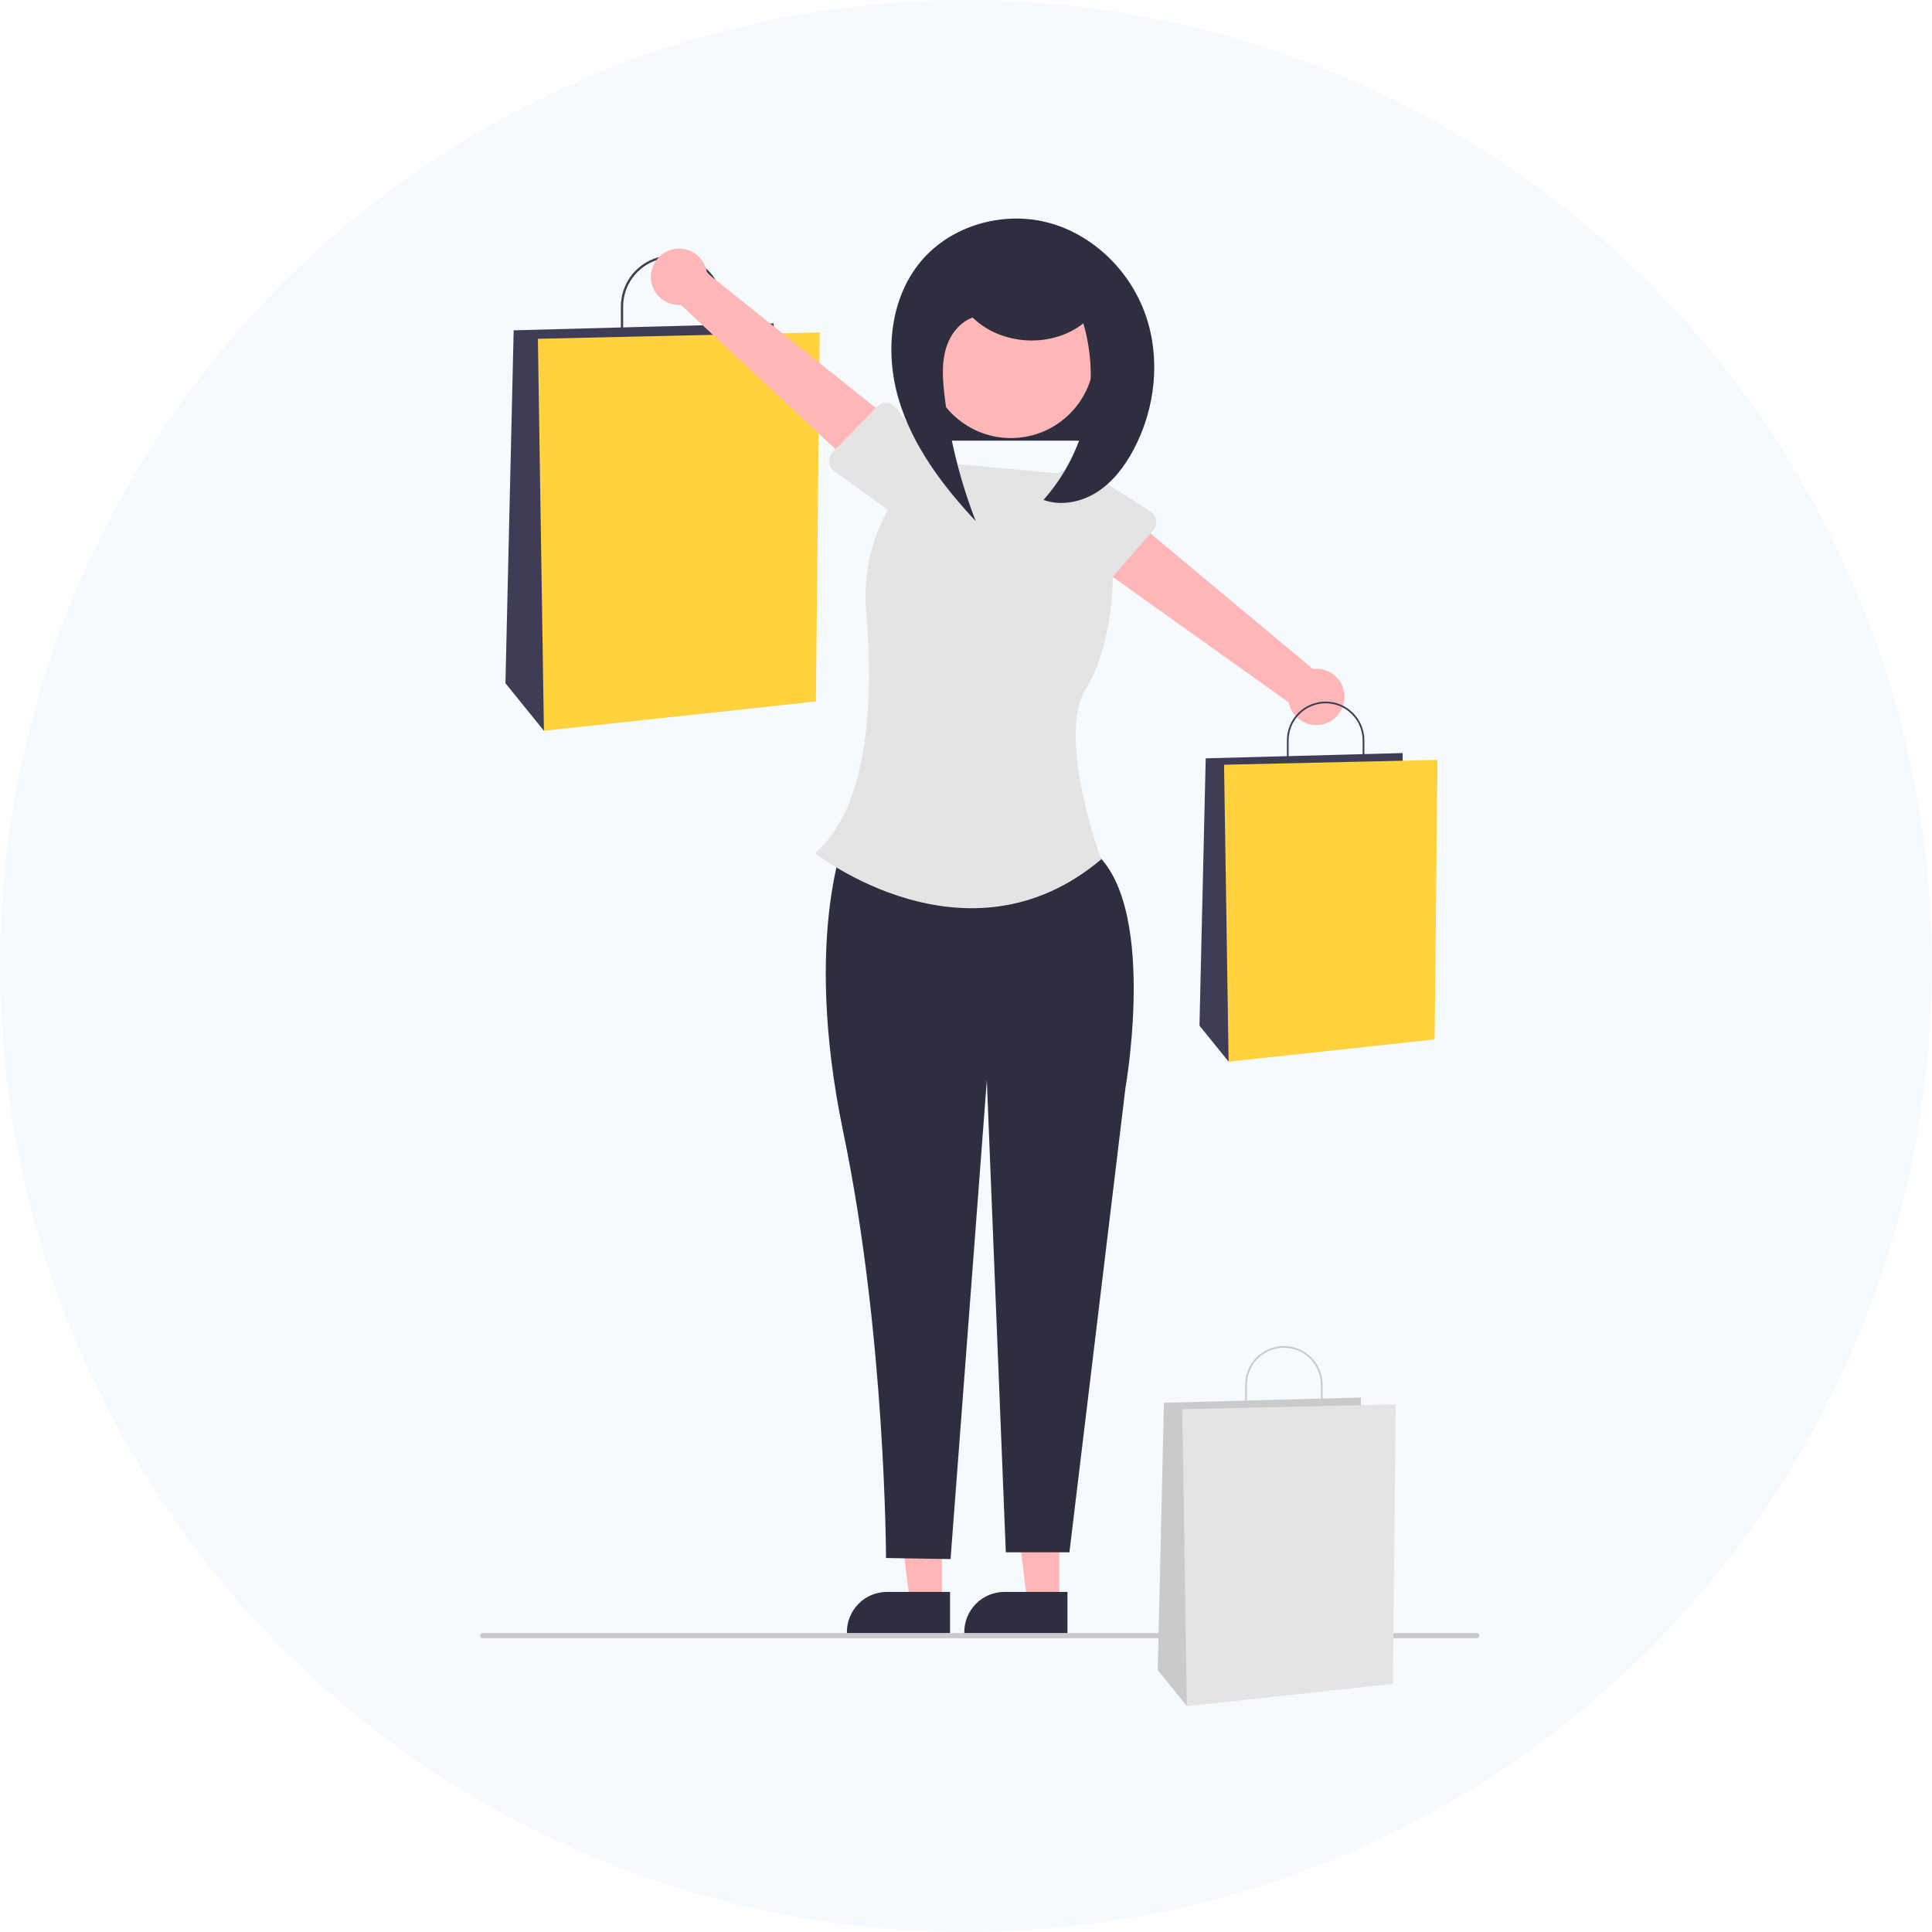 <svg width="495" height="495" viewBox="0 0 495 495" fill="none" xmlns="http://www.w3.org/2000/svg">
<circle cx="247.5" cy="247.5" r="247.5" fill="#D0E8FE" fill-opacity="0.21"/>
<path d="M286.41 82.823H235.604V112.906H286.41V82.823Z" fill="#2F2E41"/>
<path d="M185.272 87.674H159.077V78.54C159.077 75.066 160.457 71.735 162.913 69.279C165.369 66.823 168.701 65.443 172.174 65.443C175.648 65.443 178.979 66.823 181.435 69.279C183.892 71.735 185.272 75.066 185.272 78.54V87.674ZM159.657 87.094H184.692V78.54C184.692 75.22 183.373 72.036 181.025 69.689C178.678 67.341 175.494 66.023 172.174 66.023C168.855 66.023 165.671 67.341 163.323 69.689C160.976 72.036 159.657 75.22 159.657 78.54V87.094Z" fill="#3F3D56"/>
<path d="M198.224 86.418V82.848L131.608 84.633L129.5 175.053L139.359 187.232L198.224 86.418Z" fill="#3F3D56"/>
<path d="M210.016 85.161L137.812 86.804L139.359 187.232L209.039 179.722L210.016 85.161Z" fill="#FFD23E"/>
<path d="M271.404 410.539H263.208L259.31 378.927H271.405L271.404 410.539Z" fill="#FFB6B6"/>
<path d="M273.493 418.484L247.067 418.483V418.148C247.068 415.421 248.151 412.804 250.08 410.876C252.009 408.947 254.625 407.863 257.353 407.863H257.354L273.494 407.863L273.493 418.484Z" fill="#2F2E41"/>
<path d="M241.321 410.539H233.126L229.227 378.927H241.323L241.321 410.539Z" fill="#FFB6B6"/>
<path d="M243.411 418.484L216.985 418.483V418.148C216.986 415.421 218.069 412.804 219.998 410.876C221.927 408.947 224.543 407.863 227.271 407.863H227.272L243.412 407.863L243.411 418.484Z" fill="#2F2E41"/>
<path d="M217.253 212.601C217.253 212.601 205.278 238.388 216.096 290.293C226.914 342.199 227.004 399.183 227.004 399.183L243.545 399.453L252.837 276.771L257.702 397.721H273.998L288.36 278.683C288.36 278.683 297.811 225.529 276.735 216.012L217.253 212.601Z" fill="#2F2E41"/>
<path d="M274.569 121.596L238.352 118.258C226.994 126.536 220.62 141.404 221.929 156.745C223.703 177.545 223.103 206.17 208.865 218.605C208.865 218.605 247.67 249.233 282.142 220.176C282.142 220.176 270.354 188.598 278.447 175.987C286.54 163.377 289.46 127.947 274.569 121.596Z" fill="#E4E4E4"/>
<path d="M166.804 70.2C166.693 71.244 166.813 72.3 167.154 73.293C167.495 74.285 168.049 75.192 168.778 75.947C169.508 76.702 170.393 77.289 171.374 77.665C172.354 78.041 173.405 78.197 174.452 78.123L222.271 122.75L230.842 109.695L181.142 69.933C180.901 68.182 180.026 66.58 178.683 65.431C177.34 64.282 175.622 63.665 173.855 63.698C172.087 63.731 170.394 64.411 169.094 65.609C167.795 66.808 166.98 68.441 166.804 70.2Z" fill="#FFB6B6"/>
<path d="M213.342 115.856L224.686 104.203C225.009 103.872 225.399 103.614 225.831 103.447C226.262 103.28 226.725 103.208 227.187 103.235C227.649 103.263 228.099 103.39 228.508 103.608C228.916 103.825 229.273 104.128 229.553 104.496L239.388 117.386C241.075 119.048 242.034 121.31 242.056 123.677C242.077 126.044 241.159 128.323 239.503 130.015C237.847 131.706 235.587 132.672 233.22 132.7C230.853 132.728 228.571 131.817 226.875 130.165L213.765 120.714C213.39 120.443 213.078 120.095 212.849 119.692C212.621 119.29 212.482 118.843 212.441 118.382C212.401 117.921 212.461 117.457 212.616 117.021C212.772 116.585 213.019 116.188 213.342 115.856V115.856Z" fill="#E4E4E4"/>
<path d="M344.462 178.877C344.514 177.829 344.337 176.781 343.941 175.809C343.545 174.836 342.941 173.962 342.171 173.249C341.401 172.535 340.484 171.999 339.485 171.678C338.485 171.357 337.427 171.259 336.386 171.391L286.161 129.49L278.329 143.001L330.161 179.94C330.499 181.675 331.461 183.226 332.866 184.299C334.271 185.371 336.021 185.892 337.783 185.761C339.546 185.629 341.2 184.856 342.43 183.588C343.661 182.319 344.384 180.643 344.462 178.877Z" fill="#FFB6B6"/>
<path d="M295.46 135.877L284.78 148.142C284.477 148.491 284.101 148.77 283.68 148.961C283.258 149.152 282.8 149.25 282.338 149.248C281.875 149.246 281.418 149.144 280.998 148.949C280.578 148.755 280.205 148.472 279.905 148.12L269.369 135.796C267.592 134.231 266.508 132.026 266.355 129.663C266.202 127.301 266.992 124.974 268.552 123.193C270.112 121.412 272.314 120.322 274.676 120.163C277.039 120.003 279.368 120.787 281.153 122.342L294.767 131.05C295.157 131.3 295.488 131.63 295.739 132.019C295.989 132.408 296.153 132.847 296.219 133.305C296.284 133.763 296.251 134.23 296.12 134.674C295.989 135.117 295.764 135.528 295.46 135.877Z" fill="#E4E4E4"/>
<path d="M349.565 196.595H329.723V189.676C329.723 187.045 330.768 184.521 332.629 182.661C334.489 180.8 337.013 179.755 339.644 179.755C342.275 179.755 344.798 180.8 346.659 182.661C348.519 184.521 349.565 187.045 349.565 189.676L349.565 196.595ZM330.162 196.156H349.125V189.676C349.125 187.161 348.126 184.75 346.348 182.971C344.57 181.193 342.158 180.194 339.644 180.194C337.129 180.194 334.718 181.193 332.939 182.971C331.161 184.75 330.162 187.161 330.162 189.676V196.156Z" fill="#3F3D56"/>
<path d="M359.376 195.643V192.939L308.916 194.291L307.319 262.782L314.787 272.007L359.376 195.643Z" fill="#3F3D56"/>
<path d="M368.308 194.691L313.616 195.936L314.787 272.007L367.568 266.318L368.308 194.691Z" fill="#FFD23E"/>
<path d="M259.002 112.237C270.816 112.237 280.393 102.66 280.393 90.845C280.393 79.031 270.816 69.454 259.002 69.454C247.187 69.454 237.61 79.031 237.61 90.845C237.61 102.66 247.187 112.237 259.002 112.237Z" fill="#FFB6B6"/>
<path d="M249.153 81.311C256.553 88.564 269.431 89.259 277.569 82.845C279.827 90.635 280.075 98.871 278.287 106.782C276.5 114.694 272.737 122.023 267.349 128.086C271.876 129.722 277.087 128.646 281.133 126.039C285.179 123.432 288.176 119.451 290.437 115.202C296.035 104.684 297.436 91.84 293.476 80.602C289.516 69.364 280.028 60.046 268.501 57.028C256.974 54.011 243.758 57.738 236.057 66.83C228.004 76.338 226.699 90.269 230.228 102.218C233.757 114.167 241.497 124.429 250.001 133.535C245.916 123.032 243.208 112.044 241.943 100.845C241.51 97.009 241.257 93.056 242.341 89.352C243.424 85.647 246.091 82.197 249.807 81.156" fill="#2F2E41"/>
<path d="M378.365 419.744H123.668C123.491 419.744 123.321 419.674 123.196 419.549C123.07 419.423 123 419.253 123 419.076C123 418.899 123.07 418.729 123.196 418.603C123.321 418.478 123.491 418.407 123.668 418.407H378.365C378.542 418.407 378.712 418.478 378.837 418.603C378.963 418.729 379.033 418.899 379.033 419.076C379.033 419.253 378.963 419.423 378.837 419.549C378.712 419.674 378.542 419.744 378.365 419.744Z" fill="#CACACA"/>
<path d="M338.869 361.713H319.027V354.794C319.027 352.163 320.073 349.639 321.933 347.779C323.794 345.918 326.317 344.873 328.948 344.873C331.579 344.873 334.103 345.918 335.963 347.779C337.824 349.639 338.869 352.163 338.869 354.794L338.869 361.713ZM319.467 361.273H338.43V354.794C338.43 352.279 337.431 349.868 335.653 348.089C333.874 346.311 331.463 345.312 328.948 345.312C326.433 345.312 324.022 346.311 322.244 348.089C320.466 349.868 319.467 352.279 319.467 354.794V361.273Z" fill="#CACACA"/>
<path d="M348.68 360.761V358.057L298.221 359.409L296.624 427.9L304.091 437.125L348.68 360.761Z" fill="#CACACA"/>
<path d="M357.612 359.809L302.92 361.054L304.091 437.125L356.872 431.436L357.612 359.809Z" fill="#E4E4E4"/>
</svg>
